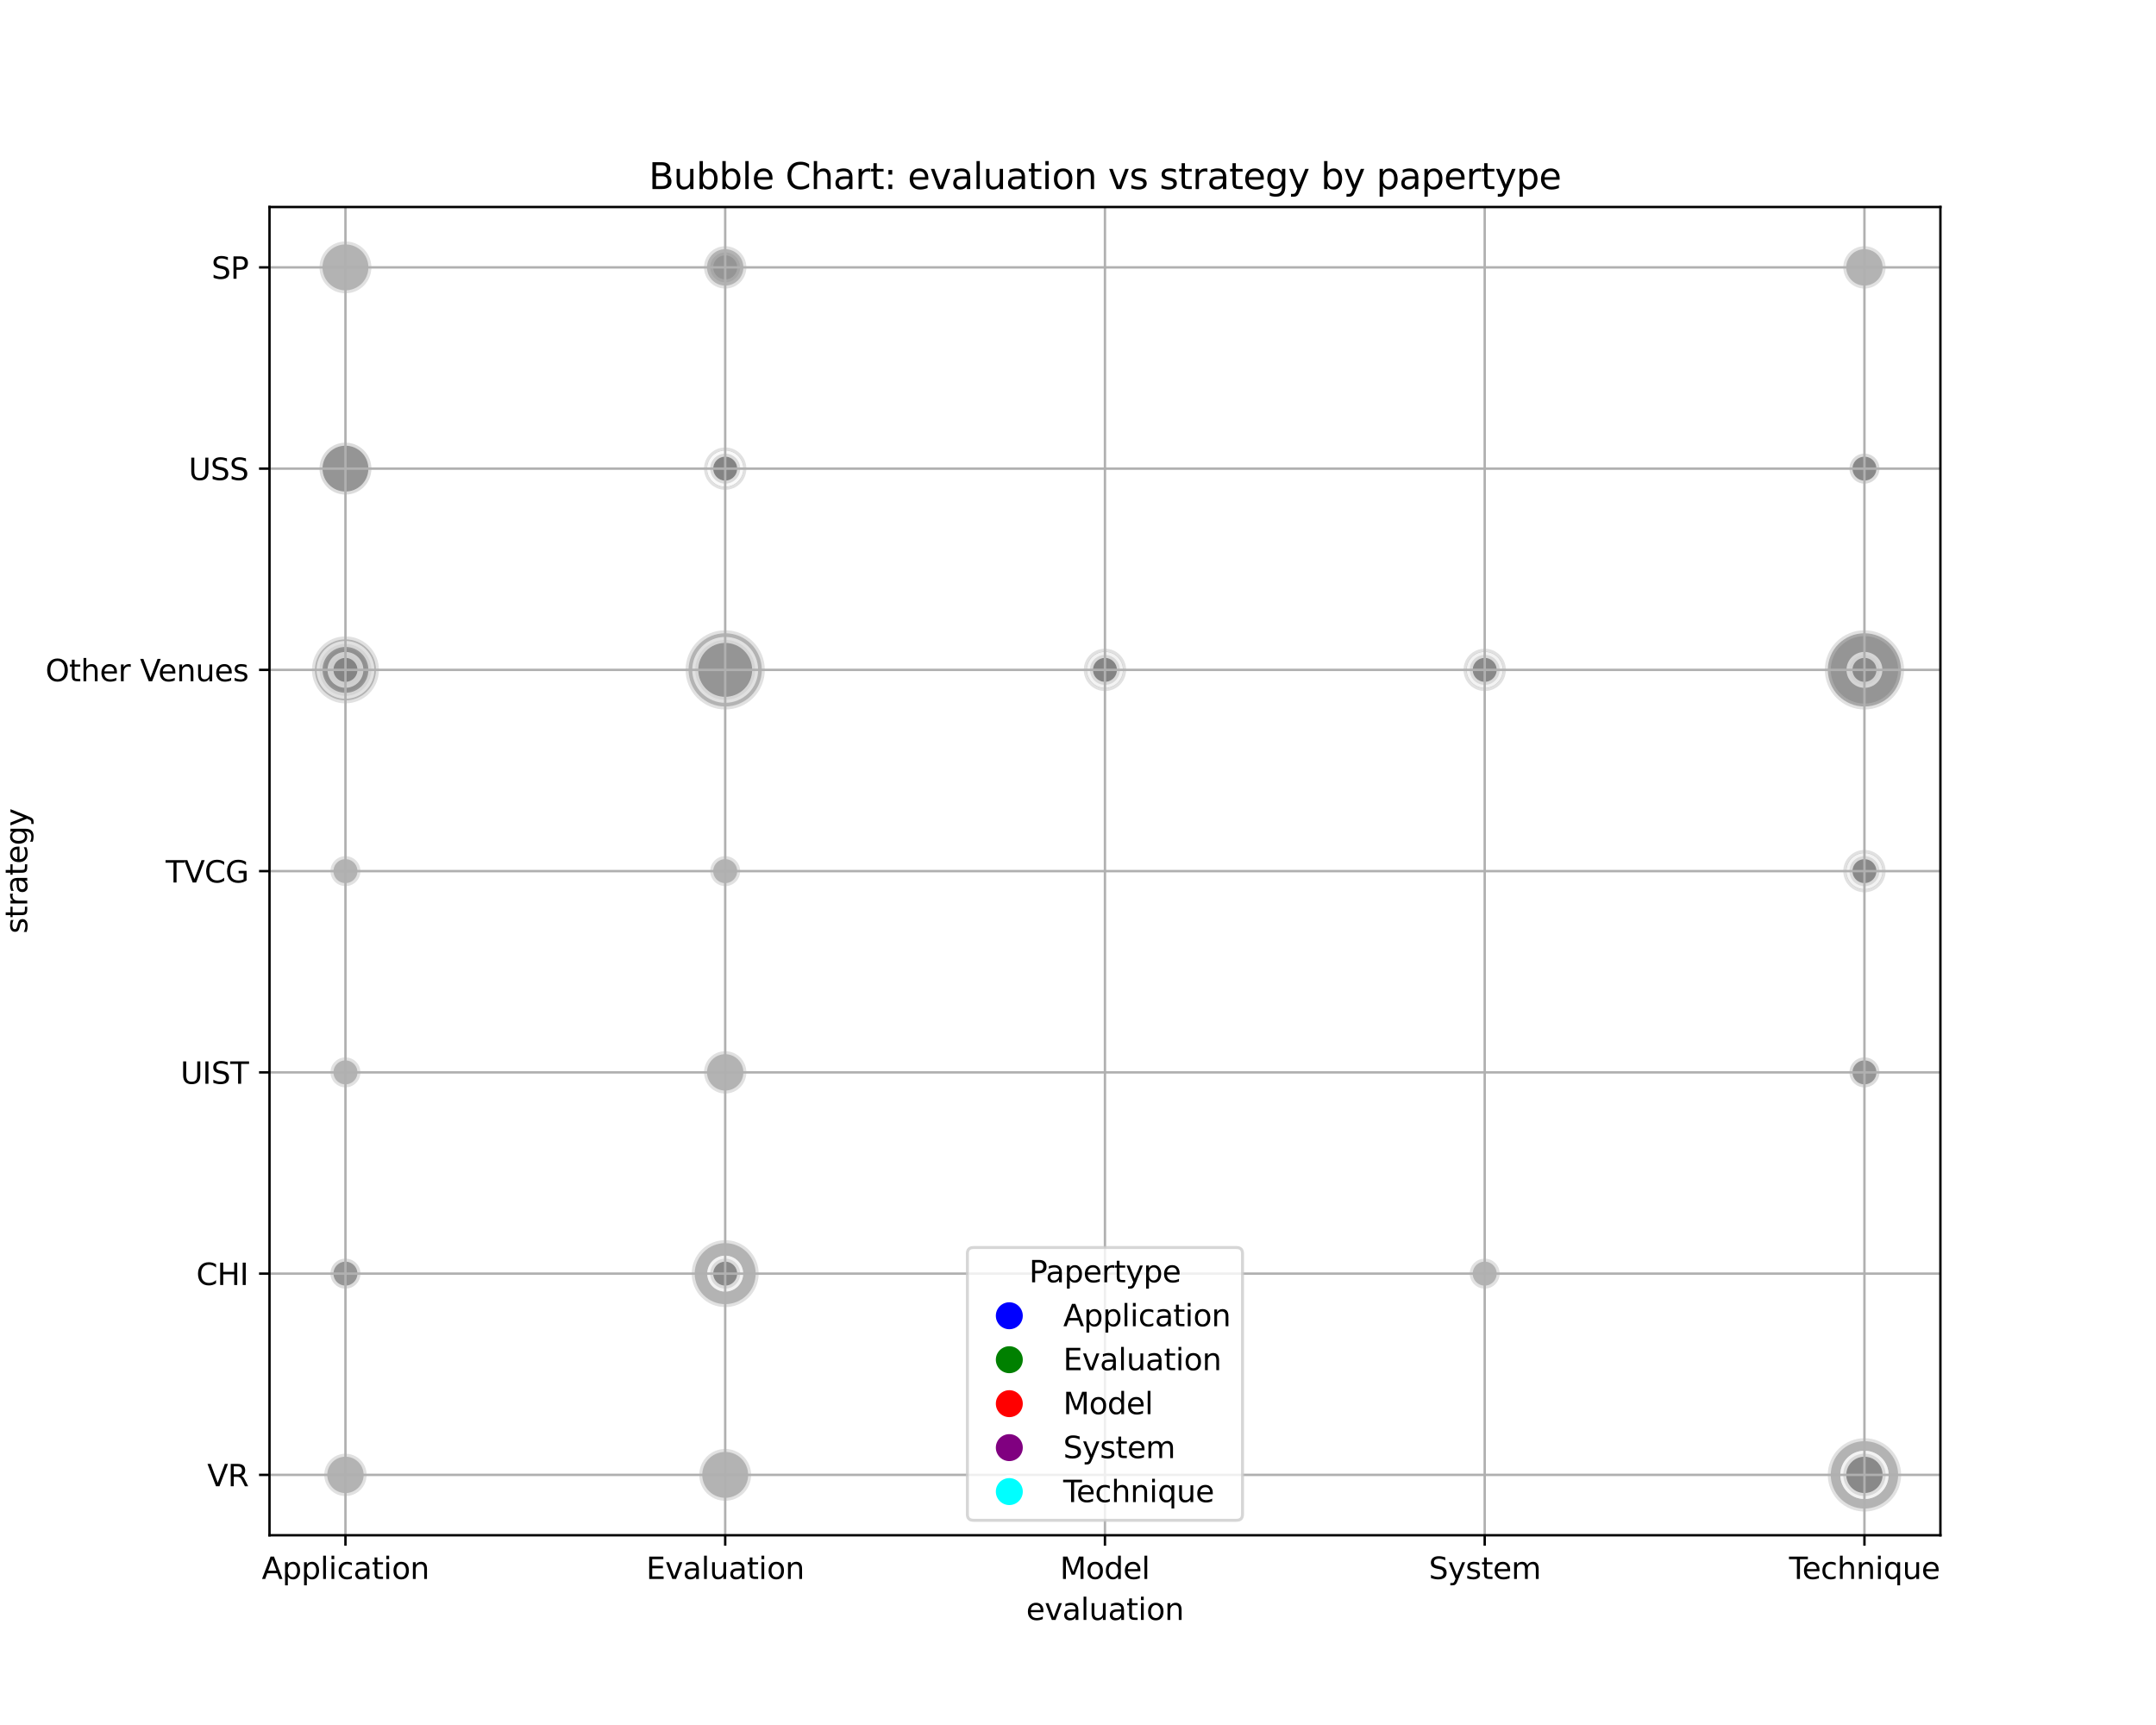 <?xml version="1.0" encoding="utf-8" standalone="no"?>
<!DOCTYPE svg PUBLIC "-//W3C//DTD SVG 1.1//EN"
  "http://www.w3.org/Graphics/SVG/1.1/DTD/svg11.dtd">
<svg xmlns:xlink="http://www.w3.org/1999/xlink" width="720pt" height="576pt" viewBox="0 0 720 576" xmlns="http://www.w3.org/2000/svg" version="1.1">
 <defs>
  <style type="text/css">*{stroke-linejoin: round; stroke-linecap: butt}</style>
 </defs>
 <g id="figure_1">
  <g id="patch_1">
   <path d="M 0 576 
L 720 576 
L 720 0 
L 0 0 
z
" style="fill: #ffffff"/>
  </g>
  <g id="axes_1">
   <g id="patch_2">
    <path d="M 90 512.64 
L 648 512.64 
L 648 69.12 
L 90 69.12 
z
" style="fill: #ffffff"/>
   </g>
   <g id="PathCollection_1">
    <path d="M 115.364 499.551 
C 117.239 499.551 119.038 498.806 120.364 497.48 
C 121.69 496.154 122.435 494.355 122.435 492.48 
C 122.435 490.605 121.69 488.806 120.364 487.48 
C 119.038 486.154 117.239 485.409 115.364 485.409 
C 113.488 485.409 111.69 486.154 110.364 487.48 
C 109.038 488.806 108.293 490.605 108.293 492.48 
C 108.293 494.355 109.038 496.154 110.364 497.48 
C 111.69 498.806 113.488 499.551 115.364 499.551 
z
" clip-path="url(#p692bcab77c)" style="fill: #808080; fill-opacity: 0.6; stroke: #ffffff; stroke-opacity: 0.6; stroke-width: 2"/>
    <path d="M 115.364 430.28 
C 116.69 430.28 117.962 429.753 118.899 428.816 
C 119.837 427.878 120.364 426.606 120.364 425.28 
C 120.364 423.954 119.837 422.682 118.899 421.744 
C 117.962 420.807 116.69 420.28 115.364 420.28 
C 114.038 420.28 112.766 420.807 111.828 421.744 
C 110.89 422.682 110.364 423.954 110.364 425.28 
C 110.364 426.606 110.89 427.878 111.828 428.816 
C 112.766 429.753 114.038 430.28 115.364 430.28 
z
" clip-path="url(#p692bcab77c)" style="fill: #808080; fill-opacity: 0.6; stroke: #ffffff; stroke-opacity: 0.6; stroke-width: 2"/>
    <path d="M 115.364 430.28 
C 116.69 430.28 117.962 429.753 118.899 428.816 
C 119.837 427.878 120.364 426.606 120.364 425.28 
C 120.364 423.954 119.837 422.682 118.899 421.744 
C 117.962 420.807 116.69 420.28 115.364 420.28 
C 114.038 420.28 112.766 420.807 111.828 421.744 
C 110.89 422.682 110.364 423.954 110.364 425.28 
C 110.364 426.606 110.89 427.878 111.828 428.816 
C 112.766 429.753 114.038 430.28 115.364 430.28 
z
" clip-path="url(#p692bcab77c)" style="fill: #808080; fill-opacity: 0.6; stroke: #ffffff; stroke-opacity: 0.6; stroke-width: 2"/>
    <path d="M 115.364 363.08 
C 116.69 363.08 117.962 362.553 118.899 361.616 
C 119.837 360.678 120.364 359.406 120.364 358.08 
C 120.364 356.754 119.837 355.482 118.899 354.544 
C 117.962 353.607 116.69 353.08 115.364 353.08 
C 114.038 353.08 112.766 353.607 111.828 354.544 
C 110.89 355.482 110.364 356.754 110.364 358.08 
C 110.364 359.406 110.89 360.678 111.828 361.616 
C 112.766 362.553 114.038 363.08 115.364 363.08 
z
" clip-path="url(#p692bcab77c)" style="fill: #808080; fill-opacity: 0.6; stroke: #ffffff; stroke-opacity: 0.6; stroke-width: 2"/>
    <path d="M 115.364 295.88 
C 116.69 295.88 117.962 295.353 118.899 294.416 
C 119.837 293.478 120.364 292.206 120.364 290.88 
C 120.364 289.554 119.837 288.282 118.899 287.344 
C 117.962 286.407 116.69 285.88 115.364 285.88 
C 114.038 285.88 112.766 286.407 111.828 287.344 
C 110.89 288.282 110.364 289.554 110.364 290.88 
C 110.364 292.206 110.89 293.478 111.828 294.416 
C 112.766 295.353 114.038 295.88 115.364 295.88 
z
" clip-path="url(#p692bcab77c)" style="fill: #808080; fill-opacity: 0.6; stroke: #ffffff; stroke-opacity: 0.6; stroke-width: 2"/>
    <path d="M 115.364 230.751 
C 117.239 230.751 119.038 230.006 120.364 228.68 
C 121.69 227.354 122.435 225.555 122.435 223.68 
C 122.435 221.805 121.69 220.006 120.364 218.68 
C 119.038 217.354 117.239 216.609 115.364 216.609 
C 113.488 216.609 111.69 217.354 110.364 218.68 
C 109.038 220.006 108.293 221.805 108.293 223.68 
C 108.293 225.555 109.038 227.354 110.364 228.68 
C 111.69 230.006 113.488 230.751 115.364 230.751 
z
" clip-path="url(#p692bcab77c)" style="fill: #808080; fill-opacity: 0.6; stroke: #ffffff; stroke-opacity: 0.6; stroke-width: 2"/>
    <path d="M 115.364 234.86 
C 118.329 234.86 121.173 233.682 123.269 231.586 
C 125.366 229.489 126.544 226.645 126.544 223.68 
C 126.544 220.715 125.366 217.871 123.269 215.774 
C 121.173 213.678 118.329 212.5 115.364 212.5 
C 112.399 212.5 109.555 213.678 107.458 215.774 
C 105.361 217.871 104.183 220.715 104.183 223.68 
C 104.183 226.645 105.361 229.489 107.458 231.586 
C 109.555 233.682 112.399 234.86 115.364 234.86 
z
" clip-path="url(#p692bcab77c)" style="fill: #808080; fill-opacity: 0.6; stroke: #ffffff; stroke-opacity: 0.6; stroke-width: 2"/>
    <path d="M 115.364 232.34 
C 117.66 232.34 119.863 231.428 121.487 229.804 
C 123.111 228.18 124.024 225.977 124.024 223.68 
C 124.024 221.383 123.111 219.18 121.487 217.556 
C 119.863 215.932 117.66 215.02 115.364 215.02 
C 113.067 215.02 110.864 215.932 109.24 217.556 
C 107.616 219.18 106.703 221.383 106.703 223.68 
C 106.703 225.977 107.616 228.18 109.24 229.804 
C 110.864 231.428 113.067 232.34 115.364 232.34 
z
" clip-path="url(#p692bcab77c)" style="fill: #808080; fill-opacity: 0.6; stroke: #ffffff; stroke-opacity: 0.6; stroke-width: 2"/>
    <path d="M 115.364 228.68 
C 116.69 228.68 117.962 228.153 118.899 227.216 
C 119.837 226.278 120.364 225.006 120.364 223.68 
C 120.364 222.354 119.837 221.082 118.899 220.144 
C 117.962 219.207 116.69 218.68 115.364 218.68 
C 114.038 218.68 112.766 219.207 111.828 220.144 
C 110.89 221.082 110.364 222.354 110.364 223.68 
C 110.364 225.006 110.89 226.278 111.828 227.216 
C 112.766 228.153 114.038 228.68 115.364 228.68 
z
" clip-path="url(#p692bcab77c)" style="fill: #808080; fill-opacity: 0.6; stroke: #ffffff; stroke-opacity: 0.6; stroke-width: 2"/>
    <path d="M 115.364 165.14 
C 117.66 165.14 119.863 164.228 121.487 162.604 
C 123.111 160.98 124.024 158.777 124.024 156.48 
C 124.024 154.183 123.111 151.98 121.487 150.356 
C 119.863 148.732 117.66 147.82 115.364 147.82 
C 113.067 147.82 110.864 148.732 109.24 150.356 
C 107.616 151.98 106.703 154.183 106.703 156.48 
C 106.703 158.777 107.616 160.98 109.24 162.604 
C 110.864 164.228 113.067 165.14 115.364 165.14 
z
" clip-path="url(#p692bcab77c)" style="fill: #808080; fill-opacity: 0.6; stroke: #ffffff; stroke-opacity: 0.6; stroke-width: 2"/>
    <path d="M 115.364 165.14 
C 117.66 165.14 119.863 164.228 121.487 162.604 
C 123.111 160.98 124.024 158.777 124.024 156.48 
C 124.024 154.183 123.111 151.98 121.487 150.356 
C 119.863 148.732 117.66 147.82 115.364 147.82 
C 113.067 147.82 110.864 148.732 109.24 150.356 
C 107.616 151.98 106.703 154.183 106.703 156.48 
C 106.703 158.777 107.616 160.98 109.24 162.604 
C 110.864 164.228 113.067 165.14 115.364 165.14 
z
" clip-path="url(#p692bcab77c)" style="fill: #808080; fill-opacity: 0.6; stroke: #ffffff; stroke-opacity: 0.6; stroke-width: 2"/>
    <path d="M 115.364 97.94 
C 117.66 97.94 119.863 97.028 121.487 95.404 
C 123.111 93.78 124.024 91.577 124.024 89.28 
C 124.024 86.983 123.111 84.78 121.487 83.156 
C 119.863 81.532 117.66 80.62 115.364 80.62 
C 113.067 80.62 110.864 81.532 109.24 83.156 
C 107.616 84.78 106.703 86.983 106.703 89.28 
C 106.703 91.577 107.616 93.78 109.24 95.404 
C 110.864 97.028 113.067 97.94 115.364 97.94 
z
" clip-path="url(#p692bcab77c)" style="fill: #808080; fill-opacity: 0.6; stroke: #ffffff; stroke-opacity: 0.6; stroke-width: 2"/>
    <path d="M 242.182 501.14 
C 244.479 501.14 246.682 500.228 248.306 498.604 
C 249.93 496.98 250.842 494.777 250.842 492.48 
C 250.842 490.183 249.93 487.98 248.306 486.356 
C 246.682 484.732 244.479 483.82 242.182 483.82 
C 239.885 483.82 237.682 484.732 236.058 486.356 
C 234.434 487.98 233.522 490.183 233.522 492.48 
C 233.522 494.777 234.434 496.98 236.058 498.604 
C 237.682 500.228 239.885 501.14 242.182 501.14 
z
" clip-path="url(#p692bcab77c)" style="fill: #808080; fill-opacity: 0.6; stroke: #ffffff; stroke-opacity: 0.6; stroke-width: 2"/>
    <path d="M 242.182 436.46 
C 245.147 436.46 247.991 435.282 250.088 433.186 
C 252.184 431.089 253.362 428.245 253.362 425.28 
C 253.362 422.315 252.184 419.471 250.088 417.374 
C 247.991 415.278 245.147 414.1 242.182 414.1 
C 239.217 414.1 236.373 415.278 234.276 417.374 
C 232.18 419.471 231.001 422.315 231.001 425.28 
C 231.001 428.245 232.18 431.089 234.276 433.186 
C 236.373 435.282 239.217 436.46 242.182 436.46 
z
" clip-path="url(#p692bcab77c)" style="fill: #808080; fill-opacity: 0.6; stroke: #ffffff; stroke-opacity: 0.6; stroke-width: 2"/>
    <path d="M 242.182 430.28 
C 243.508 430.28 244.78 429.753 245.717 428.816 
C 246.655 427.878 247.182 426.606 247.182 425.28 
C 247.182 423.954 246.655 422.682 245.717 421.744 
C 244.78 420.807 243.508 420.28 242.182 420.28 
C 240.856 420.28 239.584 420.807 238.646 421.744 
C 237.709 422.682 237.182 423.954 237.182 425.28 
C 237.182 426.606 237.709 427.878 238.646 428.816 
C 239.584 429.753 240.856 430.28 242.182 430.28 
z
" clip-path="url(#p692bcab77c)" style="fill: #808080; fill-opacity: 0.6; stroke: #ffffff; stroke-opacity: 0.6; stroke-width: 2"/>
    <path d="M 242.182 430.28 
C 243.508 430.28 244.78 429.753 245.717 428.816 
C 246.655 427.878 247.182 426.606 247.182 425.28 
C 247.182 423.954 246.655 422.682 245.717 421.744 
C 244.78 420.807 243.508 420.28 242.182 420.28 
C 240.856 420.28 239.584 420.807 238.646 421.744 
C 237.709 422.682 237.182 423.954 237.182 425.28 
C 237.182 426.606 237.709 427.878 238.646 428.816 
C 239.584 429.753 240.856 430.28 242.182 430.28 
z
" clip-path="url(#p692bcab77c)" style="fill: #808080; fill-opacity: 0.6; stroke: #ffffff; stroke-opacity: 0.6; stroke-width: 2"/>
    <path d="M 242.182 365.151 
C 244.057 365.151 245.856 364.406 247.182 363.08 
C 248.508 361.754 249.253 359.955 249.253 358.08 
C 249.253 356.205 248.508 354.406 247.182 353.08 
C 245.856 351.754 244.057 351.009 242.182 351.009 
C 240.307 351.009 238.508 351.754 237.182 353.08 
C 235.856 354.406 235.111 356.205 235.111 358.08 
C 235.111 359.955 235.856 361.754 237.182 363.08 
C 238.508 364.406 240.307 365.151 242.182 365.151 
z
" clip-path="url(#p692bcab77c)" style="fill: #808080; fill-opacity: 0.6; stroke: #ffffff; stroke-opacity: 0.6; stroke-width: 2"/>
    <path d="M 242.182 295.88 
C 243.508 295.88 244.78 295.353 245.717 294.416 
C 246.655 293.478 247.182 292.206 247.182 290.88 
C 247.182 289.554 246.655 288.282 245.717 287.344 
C 244.78 286.407 243.508 285.88 242.182 285.88 
C 240.856 285.88 239.584 286.407 238.646 287.344 
C 237.709 288.282 237.182 289.554 237.182 290.88 
C 237.182 292.206 237.709 293.478 238.646 294.416 
C 239.584 295.353 240.856 295.88 242.182 295.88 
z
" clip-path="url(#p692bcab77c)" style="fill: #808080; fill-opacity: 0.6; stroke: #ffffff; stroke-opacity: 0.6; stroke-width: 2"/>
    <path d="M 242.182 236.909 
C 245.69 236.909 249.055 235.515 251.536 233.034 
C 254.017 230.553 255.411 227.188 255.411 223.68 
C 255.411 220.172 254.017 216.807 251.536 214.326 
C 249.055 211.845 245.69 210.451 242.182 210.451 
C 238.674 210.451 235.308 211.845 232.828 214.326 
C 230.347 216.807 228.953 220.172 228.953 223.68 
C 228.953 227.188 230.347 230.553 232.828 233.034 
C 235.308 235.515 238.674 236.909 242.182 236.909 
z
" clip-path="url(#p692bcab77c)" style="fill: #808080; fill-opacity: 0.6; stroke: #ffffff; stroke-opacity: 0.6; stroke-width: 2"/>
    <path d="M 242.182 233.68 
C 244.834 233.68 247.378 232.626 249.253 230.751 
C 251.128 228.876 252.182 226.332 252.182 223.68 
C 252.182 221.028 251.128 218.484 249.253 216.609 
C 247.378 214.734 244.834 213.68 242.182 213.68 
C 239.53 213.68 236.986 214.734 235.111 216.609 
C 233.235 218.484 232.182 221.028 232.182 223.68 
C 232.182 226.332 233.235 228.876 235.111 230.751 
C 236.986 232.626 239.53 233.68 242.182 233.68 
z
" clip-path="url(#p692bcab77c)" style="fill: #808080; fill-opacity: 0.6; stroke: #ffffff; stroke-opacity: 0.6; stroke-width: 2"/>
    <path d="M 242.182 163.551 
C 244.057 163.551 245.856 162.806 247.182 161.48 
C 248.508 160.154 249.253 158.355 249.253 156.48 
C 249.253 154.605 248.508 152.806 247.182 151.48 
C 245.856 150.154 244.057 149.409 242.182 149.409 
C 240.307 149.409 238.508 150.154 237.182 151.48 
C 235.856 152.806 235.111 154.605 235.111 156.48 
C 235.111 158.355 235.856 160.154 237.182 161.48 
C 238.508 162.806 240.307 163.551 242.182 163.551 
z
" clip-path="url(#p692bcab77c)" style="fill: #808080; fill-opacity: 0.6; stroke: #ffffff; stroke-opacity: 0.6; stroke-width: 2"/>
    <path d="M 242.182 161.48 
C 243.508 161.48 244.78 160.953 245.717 160.016 
C 246.655 159.078 247.182 157.806 247.182 156.48 
C 247.182 155.154 246.655 153.882 245.717 152.944 
C 244.78 152.007 243.508 151.48 242.182 151.48 
C 240.856 151.48 239.584 152.007 238.646 152.944 
C 237.709 153.882 237.182 155.154 237.182 156.48 
C 237.182 157.806 237.709 159.078 238.646 160.016 
C 239.584 160.953 240.856 161.48 242.182 161.48 
z
" clip-path="url(#p692bcab77c)" style="fill: #808080; fill-opacity: 0.6; stroke: #ffffff; stroke-opacity: 0.6; stroke-width: 2"/>
    <path d="M 242.182 161.48 
C 243.508 161.48 244.78 160.953 245.717 160.016 
C 246.655 159.078 247.182 157.806 247.182 156.48 
C 247.182 155.154 246.655 153.882 245.717 152.944 
C 244.78 152.007 243.508 151.48 242.182 151.48 
C 240.856 151.48 239.584 152.007 238.646 152.944 
C 237.709 153.882 237.182 155.154 237.182 156.48 
C 237.182 157.806 237.709 159.078 238.646 160.016 
C 239.584 160.953 240.856 161.48 242.182 161.48 
z
" clip-path="url(#p692bcab77c)" style="fill: #808080; fill-opacity: 0.6; stroke: #ffffff; stroke-opacity: 0.6; stroke-width: 2"/>
    <path d="M 242.182 161.48 
C 243.508 161.48 244.78 160.953 245.717 160.016 
C 246.655 159.078 247.182 157.806 247.182 156.48 
C 247.182 155.154 246.655 153.882 245.717 152.944 
C 244.78 152.007 243.508 151.48 242.182 151.48 
C 240.856 151.48 239.584 152.007 238.646 152.944 
C 237.709 153.882 237.182 155.154 237.182 156.48 
C 237.182 157.806 237.709 159.078 238.646 160.016 
C 239.584 160.953 240.856 161.48 242.182 161.48 
z
" clip-path="url(#p692bcab77c)" style="fill: #808080; fill-opacity: 0.6; stroke: #ffffff; stroke-opacity: 0.6; stroke-width: 2"/>
    <path d="M 242.182 94.28 
C 243.508 94.28 244.78 93.753 245.717 92.816 
C 246.655 91.878 247.182 90.606 247.182 89.28 
C 247.182 87.954 246.655 86.682 245.717 85.744 
C 244.78 84.807 243.508 84.28 242.182 84.28 
C 240.856 84.28 239.584 84.807 238.646 85.744 
C 237.709 86.682 237.182 87.954 237.182 89.28 
C 237.182 90.606 237.709 91.878 238.646 92.816 
C 239.584 93.753 240.856 94.28 242.182 94.28 
z
" clip-path="url(#p692bcab77c)" style="fill: #808080; fill-opacity: 0.6; stroke: #ffffff; stroke-opacity: 0.6; stroke-width: 2"/>
    <path d="M 242.182 96.351 
C 244.057 96.351 245.856 95.606 247.182 94.28 
C 248.508 92.954 249.253 91.155 249.253 89.28 
C 249.253 87.405 248.508 85.606 247.182 84.28 
C 245.856 82.954 244.057 82.209 242.182 82.209 
C 240.307 82.209 238.508 82.954 237.182 84.28 
C 235.856 85.606 235.111 87.405 235.111 89.28 
C 235.111 91.155 235.856 92.954 237.182 94.28 
C 238.508 95.606 240.307 96.351 242.182 96.351 
z
" clip-path="url(#p692bcab77c)" style="fill: #808080; fill-opacity: 0.6; stroke: #ffffff; stroke-opacity: 0.6; stroke-width: 2"/>
    <path d="M 369 228.68 
C 370.326 228.68 371.598 228.153 372.536 227.216 
C 373.473 226.278 374 225.006 374 223.68 
C 374 222.354 373.473 221.082 372.536 220.144 
C 371.598 219.207 370.326 218.68 369 218.68 
C 367.674 218.68 366.402 219.207 365.464 220.144 
C 364.527 221.082 364 222.354 364 223.68 
C 364 225.006 364.527 226.278 365.464 227.216 
C 366.402 228.153 367.674 228.68 369 228.68 
z
" clip-path="url(#p692bcab77c)" style="fill: #808080; fill-opacity: 0.6; stroke: #ffffff; stroke-opacity: 0.6; stroke-width: 2"/>
    <path d="M 369 230.751 
C 370.875 230.751 372.674 230.006 374 228.68 
C 375.326 227.354 376.071 225.555 376.071 223.68 
C 376.071 221.805 375.326 220.006 374 218.68 
C 372.674 217.354 370.875 216.609 369 216.609 
C 367.125 216.609 365.326 217.354 364 218.68 
C 362.674 220.006 361.929 221.805 361.929 223.68 
C 361.929 225.555 362.674 227.354 364 228.68 
C 365.326 230.006 367.125 230.751 369 230.751 
z
" clip-path="url(#p692bcab77c)" style="fill: #808080; fill-opacity: 0.6; stroke: #ffffff; stroke-opacity: 0.6; stroke-width: 2"/>
    <path d="M 369 228.68 
C 370.326 228.68 371.598 228.153 372.536 227.216 
C 373.473 226.278 374 225.006 374 223.68 
C 374 222.354 373.473 221.082 372.536 220.144 
C 371.598 219.207 370.326 218.68 369 218.68 
C 367.674 218.68 366.402 219.207 365.464 220.144 
C 364.527 221.082 364 222.354 364 223.68 
C 364 225.006 364.527 226.278 365.464 227.216 
C 366.402 228.153 367.674 228.68 369 228.68 
z
" clip-path="url(#p692bcab77c)" style="fill: #808080; fill-opacity: 0.6; stroke: #ffffff; stroke-opacity: 0.6; stroke-width: 2"/>
    <path d="M 369 228.68 
C 370.326 228.68 371.598 228.153 372.536 227.216 
C 373.473 226.278 374 225.006 374 223.68 
C 374 222.354 373.473 221.082 372.536 220.144 
C 371.598 219.207 370.326 218.68 369 218.68 
C 367.674 218.68 366.402 219.207 365.464 220.144 
C 364.527 221.082 364 222.354 364 223.68 
C 364 225.006 364.527 226.278 365.464 227.216 
C 366.402 228.153 367.674 228.68 369 228.68 
z
" clip-path="url(#p692bcab77c)" style="fill: #808080; fill-opacity: 0.6; stroke: #ffffff; stroke-opacity: 0.6; stroke-width: 2"/>
    <path d="M 495.818 430.28 
C 497.144 430.28 498.416 429.753 499.354 428.816 
C 500.291 427.878 500.818 426.606 500.818 425.28 
C 500.818 423.954 500.291 422.682 499.354 421.744 
C 498.416 420.807 497.144 420.28 495.818 420.28 
C 494.492 420.28 493.22 420.807 492.283 421.744 
C 491.345 422.682 490.818 423.954 490.818 425.28 
C 490.818 426.606 491.345 427.878 492.283 428.816 
C 493.22 429.753 494.492 430.28 495.818 430.28 
z
" clip-path="url(#p692bcab77c)" style="fill: #808080; fill-opacity: 0.6; stroke: #ffffff; stroke-opacity: 0.6; stroke-width: 2"/>
    <path d="M 495.818 230.751 
C 497.693 230.751 499.492 230.006 500.818 228.68 
C 502.144 227.354 502.889 225.555 502.889 223.68 
C 502.889 221.805 502.144 220.006 500.818 218.68 
C 499.492 217.354 497.693 216.609 495.818 216.609 
C 493.943 216.609 492.144 217.354 490.818 218.68 
C 489.492 220.006 488.747 221.805 488.747 223.68 
C 488.747 225.555 489.492 227.354 490.818 228.68 
C 492.144 230.006 493.943 230.751 495.818 230.751 
z
" clip-path="url(#p692bcab77c)" style="fill: #808080; fill-opacity: 0.6; stroke: #ffffff; stroke-opacity: 0.6; stroke-width: 2"/>
    <path d="M 495.818 228.68 
C 497.144 228.68 498.416 228.153 499.354 227.216 
C 500.291 226.278 500.818 225.006 500.818 223.68 
C 500.818 222.354 500.291 221.082 499.354 220.144 
C 498.416 219.207 497.144 218.68 495.818 218.68 
C 494.492 218.68 493.22 219.207 492.283 220.144 
C 491.345 221.082 490.818 222.354 490.818 223.68 
C 490.818 225.006 491.345 226.278 492.283 227.216 
C 493.22 228.153 494.492 228.68 495.818 228.68 
z
" clip-path="url(#p692bcab77c)" style="fill: #808080; fill-opacity: 0.6; stroke: #ffffff; stroke-opacity: 0.6; stroke-width: 2"/>
    <path d="M 495.818 228.68 
C 497.144 228.68 498.416 228.153 499.354 227.216 
C 500.291 226.278 500.818 225.006 500.818 223.68 
C 500.818 222.354 500.291 221.082 499.354 220.144 
C 498.416 219.207 497.144 218.68 495.818 218.68 
C 494.492 218.68 493.22 219.207 492.283 220.144 
C 491.345 221.082 490.818 222.354 490.818 223.68 
C 490.818 225.006 491.345 226.278 492.283 227.216 
C 493.22 228.153 494.492 228.68 495.818 228.68 
z
" clip-path="url(#p692bcab77c)" style="fill: #808080; fill-opacity: 0.6; stroke: #ffffff; stroke-opacity: 0.6; stroke-width: 2"/>
    <path d="M 622.636 504.727 
C 625.884 504.727 629 503.437 631.297 501.14 
C 633.593 498.844 634.884 495.728 634.884 492.48 
C 634.884 489.232 633.593 486.116 631.297 483.82 
C 629 481.523 625.884 480.233 622.636 480.233 
C 619.388 480.233 616.273 481.523 613.976 483.82 
C 611.679 486.116 610.389 489.232 610.389 492.48 
C 610.389 495.728 611.679 498.844 613.976 501.14 
C 616.273 503.437 619.388 504.727 622.636 504.727 
z
" clip-path="url(#p692bcab77c)" style="fill: #808080; fill-opacity: 0.6; stroke: #ffffff; stroke-opacity: 0.6; stroke-width: 2"/>
    <path d="M 622.636 499.551 
C 624.512 499.551 626.31 498.806 627.636 497.48 
C 628.962 496.154 629.707 494.355 629.707 492.48 
C 629.707 490.605 628.962 488.806 627.636 487.48 
C 626.31 486.154 624.512 485.409 622.636 485.409 
C 620.761 485.409 618.962 486.154 617.636 487.48 
C 616.31 488.806 615.565 490.605 615.565 492.48 
C 615.565 494.355 616.31 496.154 617.636 497.48 
C 618.962 498.806 620.761 499.551 622.636 499.551 
z
" clip-path="url(#p692bcab77c)" style="fill: #808080; fill-opacity: 0.6; stroke: #ffffff; stroke-opacity: 0.6; stroke-width: 2"/>
    <path d="M 622.636 499.551 
C 624.512 499.551 626.31 498.806 627.636 497.48 
C 628.962 496.154 629.707 494.355 629.707 492.48 
C 629.707 490.605 628.962 488.806 627.636 487.48 
C 626.31 486.154 624.512 485.409 622.636 485.409 
C 620.761 485.409 618.962 486.154 617.636 487.48 
C 616.31 488.806 615.565 490.605 615.565 492.48 
C 615.565 494.355 616.31 496.154 617.636 497.48 
C 618.962 498.806 620.761 499.551 622.636 499.551 
z
" clip-path="url(#p692bcab77c)" style="fill: #808080; fill-opacity: 0.6; stroke: #ffffff; stroke-opacity: 0.6; stroke-width: 2"/>
    <path d="M 622.636 363.08 
C 623.962 363.08 625.234 362.553 626.172 361.616 
C 627.11 360.678 627.636 359.406 627.636 358.08 
C 627.636 356.754 627.11 355.482 626.172 354.544 
C 625.234 353.607 623.962 353.08 622.636 353.08 
C 621.31 353.08 620.038 353.607 619.101 354.544 
C 618.163 355.482 617.636 356.754 617.636 358.08 
C 617.636 359.406 618.163 360.678 619.101 361.616 
C 620.038 362.553 621.31 363.08 622.636 363.08 
z
" clip-path="url(#p692bcab77c)" style="fill: #808080; fill-opacity: 0.6; stroke: #ffffff; stroke-opacity: 0.6; stroke-width: 2"/>
    <path d="M 622.636 363.08 
C 623.962 363.08 625.234 362.553 626.172 361.616 
C 627.11 360.678 627.636 359.406 627.636 358.08 
C 627.636 356.754 627.11 355.482 626.172 354.544 
C 625.234 353.607 623.962 353.08 622.636 353.08 
C 621.31 353.08 620.038 353.607 619.101 354.544 
C 618.163 355.482 617.636 356.754 617.636 358.08 
C 617.636 359.406 618.163 360.678 619.101 361.616 
C 620.038 362.553 621.31 363.08 622.636 363.08 
z
" clip-path="url(#p692bcab77c)" style="fill: #808080; fill-opacity: 0.6; stroke: #ffffff; stroke-opacity: 0.6; stroke-width: 2"/>
    <path d="M 622.636 297.951 
C 624.512 297.951 626.31 297.206 627.636 295.88 
C 628.962 294.554 629.707 292.755 629.707 290.88 
C 629.707 289.005 628.962 287.206 627.636 285.88 
C 626.31 284.554 624.512 283.809 622.636 283.809 
C 620.761 283.809 618.962 284.554 617.636 285.88 
C 616.31 287.206 615.565 289.005 615.565 290.88 
C 615.565 292.755 616.31 294.554 617.636 295.88 
C 618.962 297.206 620.761 297.951 622.636 297.951 
z
" clip-path="url(#p692bcab77c)" style="fill: #808080; fill-opacity: 0.6; stroke: #ffffff; stroke-opacity: 0.6; stroke-width: 2"/>
    <path d="M 622.636 295.88 
C 623.962 295.88 625.234 295.353 626.172 294.416 
C 627.11 293.478 627.636 292.206 627.636 290.88 
C 627.636 289.554 627.11 288.282 626.172 287.344 
C 625.234 286.407 623.962 285.88 622.636 285.88 
C 621.31 285.88 620.038 286.407 619.101 287.344 
C 618.163 288.282 617.636 289.554 617.636 290.88 
C 617.636 292.206 618.163 293.478 619.101 294.416 
C 620.038 295.353 621.31 295.88 622.636 295.88 
z
" clip-path="url(#p692bcab77c)" style="fill: #808080; fill-opacity: 0.6; stroke: #ffffff; stroke-opacity: 0.6; stroke-width: 2"/>
    <path d="M 622.636 295.88 
C 623.962 295.88 625.234 295.353 626.172 294.416 
C 627.11 293.478 627.636 292.206 627.636 290.88 
C 627.636 289.554 627.11 288.282 626.172 287.344 
C 625.234 286.407 623.962 285.88 622.636 285.88 
C 621.31 285.88 620.038 286.407 619.101 287.344 
C 618.163 288.282 617.636 289.554 617.636 290.88 
C 617.636 292.206 618.163 293.478 619.101 294.416 
C 620.038 295.353 621.31 295.88 622.636 295.88 
z
" clip-path="url(#p692bcab77c)" style="fill: #808080; fill-opacity: 0.6; stroke: #ffffff; stroke-opacity: 0.6; stroke-width: 2"/>
    <path d="M 622.636 235.927 
C 625.884 235.927 629 234.637 631.297 232.34 
C 633.593 230.044 634.884 226.928 634.884 223.68 
C 634.884 220.432 633.593 217.316 631.297 215.02 
C 629 212.723 625.884 211.433 622.636 211.433 
C 619.388 211.433 616.273 212.723 613.976 215.02 
C 611.679 217.316 610.389 220.432 610.389 223.68 
C 610.389 226.928 611.679 230.044 613.976 232.34 
C 616.273 234.637 619.388 235.927 622.636 235.927 
z
" clip-path="url(#p692bcab77c)" style="fill: #808080; fill-opacity: 0.6; stroke: #ffffff; stroke-opacity: 0.6; stroke-width: 2"/>
    <path d="M 622.636 236.909 
C 626.145 236.909 629.51 235.515 631.991 233.034 
C 634.471 230.553 635.865 227.188 635.865 223.68 
C 635.865 220.172 634.471 216.807 631.991 214.326 
C 629.51 211.845 626.145 210.451 622.636 210.451 
C 619.128 210.451 615.763 211.845 613.282 214.326 
C 610.801 216.807 609.408 220.172 609.408 223.68 
C 609.408 227.188 610.801 230.553 613.282 233.034 
C 615.763 235.515 619.128 236.909 622.636 236.909 
z
" clip-path="url(#p692bcab77c)" style="fill: #808080; fill-opacity: 0.6; stroke: #ffffff; stroke-opacity: 0.6; stroke-width: 2"/>
    <path d="M 622.636 228.68 
C 623.962 228.68 625.234 228.153 626.172 227.216 
C 627.11 226.278 627.636 225.006 627.636 223.68 
C 627.636 222.354 627.11 221.082 626.172 220.144 
C 625.234 219.207 623.962 218.68 622.636 218.68 
C 621.31 218.68 620.038 219.207 619.101 220.144 
C 618.163 221.082 617.636 222.354 617.636 223.68 
C 617.636 225.006 618.163 226.278 619.101 227.216 
C 620.038 228.153 621.31 228.68 622.636 228.68 
z
" clip-path="url(#p692bcab77c)" style="fill: #808080; fill-opacity: 0.6; stroke: #ffffff; stroke-opacity: 0.6; stroke-width: 2"/>
    <path d="M 622.636 161.48 
C 623.962 161.48 625.234 160.953 626.172 160.016 
C 627.11 159.078 627.636 157.806 627.636 156.48 
C 627.636 155.154 627.11 153.882 626.172 152.944 
C 625.234 152.007 623.962 151.48 622.636 151.48 
C 621.31 151.48 620.038 152.007 619.101 152.944 
C 618.163 153.882 617.636 155.154 617.636 156.48 
C 617.636 157.806 618.163 159.078 619.101 160.016 
C 620.038 160.953 621.31 161.48 622.636 161.48 
z
" clip-path="url(#p692bcab77c)" style="fill: #808080; fill-opacity: 0.6; stroke: #ffffff; stroke-opacity: 0.6; stroke-width: 2"/>
    <path d="M 622.636 161.48 
C 623.962 161.48 625.234 160.953 626.172 160.016 
C 627.11 159.078 627.636 157.806 627.636 156.48 
C 627.636 155.154 627.11 153.882 626.172 152.944 
C 625.234 152.007 623.962 151.48 622.636 151.48 
C 621.31 151.48 620.038 152.007 619.101 152.944 
C 618.163 153.882 617.636 155.154 617.636 156.48 
C 617.636 157.806 618.163 159.078 619.101 160.016 
C 620.038 160.953 621.31 161.48 622.636 161.48 
z
" clip-path="url(#p692bcab77c)" style="fill: #808080; fill-opacity: 0.6; stroke: #ffffff; stroke-opacity: 0.6; stroke-width: 2"/>
    <path d="M 622.636 161.48 
C 623.962 161.48 625.234 160.953 626.172 160.016 
C 627.11 159.078 627.636 157.806 627.636 156.48 
C 627.636 155.154 627.11 153.882 626.172 152.944 
C 625.234 152.007 623.962 151.48 622.636 151.48 
C 621.31 151.48 620.038 152.007 619.101 152.944 
C 618.163 153.882 617.636 155.154 617.636 156.48 
C 617.636 157.806 618.163 159.078 619.101 160.016 
C 620.038 160.953 621.31 161.48 622.636 161.48 
z
" clip-path="url(#p692bcab77c)" style="fill: #808080; fill-opacity: 0.6; stroke: #ffffff; stroke-opacity: 0.6; stroke-width: 2"/>
    <path d="M 622.636 96.351 
C 624.512 96.351 626.31 95.606 627.636 94.28 
C 628.962 92.954 629.707 91.155 629.707 89.28 
C 629.707 87.405 628.962 85.606 627.636 84.28 
C 626.31 82.954 624.512 82.209 622.636 82.209 
C 620.761 82.209 618.962 82.954 617.636 84.28 
C 616.31 85.606 615.565 87.405 615.565 89.28 
C 615.565 91.155 616.31 92.954 617.636 94.28 
C 618.962 95.606 620.761 96.351 622.636 96.351 
z
" clip-path="url(#p692bcab77c)" style="fill: #808080; fill-opacity: 0.6; stroke: #ffffff; stroke-opacity: 0.6; stroke-width: 2"/>
   </g>
   <g id="matplotlib.axis_1">
    <g id="xtick_1">
     <g id="line2d_1">
      <path d="M 115.364 512.64 
L 115.364 69.12 
" clip-path="url(#p692bcab77c)" style="fill: none; stroke: #b0b0b0; stroke-width: 0.8; stroke-linecap: square"/>
     </g>
     <g id="line2d_2">
      <defs>
       <path id="mf2965d22ea" d="M 0 0 
L 0 3.5 
" style="stroke: #000000; stroke-width: 0.8"/>
      </defs>
      <g>
       <use xlink:href="#mf2965d22ea" x="115.364" y="512.64" style="stroke: #000000; stroke-width: 0.8"/>
      </g>
     </g>
     <g id="text_1">
      <!-- Application -->
      <g transform="translate(87.426 527.238) scale(0.1 -0.1)">
       <defs>
        <path id="DejaVuSans-41" d="M 2188 4044 
L 1331 1722 
L 3047 1722 
L 2188 4044 
z
M 1831 4666 
L 2547 4666 
L 4325 0 
L 3669 0 
L 3244 1197 
L 1141 1197 
L 716 0 
L 50 0 
L 1831 4666 
z
" transform="scale(0.016)"/>
        <path id="DejaVuSans-70" d="M 1159 525 
L 1159 -1331 
L 581 -1331 
L 581 3500 
L 1159 3500 
L 1159 2969 
Q 1341 3281 1617 3432 
Q 1894 3584 2278 3584 
Q 2916 3584 3314 3078 
Q 3713 2572 3713 1747 
Q 3713 922 3314 415 
Q 2916 -91 2278 -91 
Q 1894 -91 1617 61 
Q 1341 213 1159 525 
z
M 3116 1747 
Q 3116 2381 2855 2742 
Q 2594 3103 2138 3103 
Q 1681 3103 1420 2742 
Q 1159 2381 1159 1747 
Q 1159 1113 1420 752 
Q 1681 391 2138 391 
Q 2594 391 2855 752 
Q 3116 1113 3116 1747 
z
" transform="scale(0.016)"/>
        <path id="DejaVuSans-6c" d="M 603 4863 
L 1178 4863 
L 1178 0 
L 603 0 
L 603 4863 
z
" transform="scale(0.016)"/>
        <path id="DejaVuSans-69" d="M 603 3500 
L 1178 3500 
L 1178 0 
L 603 0 
L 603 3500 
z
M 603 4863 
L 1178 4863 
L 1178 4134 
L 603 4134 
L 603 4863 
z
" transform="scale(0.016)"/>
        <path id="DejaVuSans-63" d="M 3122 3366 
L 3122 2828 
Q 2878 2963 2633 3030 
Q 2388 3097 2138 3097 
Q 1578 3097 1268 2742 
Q 959 2388 959 1747 
Q 959 1106 1268 751 
Q 1578 397 2138 397 
Q 2388 397 2633 464 
Q 2878 531 3122 666 
L 3122 134 
Q 2881 22 2623 -34 
Q 2366 -91 2075 -91 
Q 1284 -91 818 406 
Q 353 903 353 1747 
Q 353 2603 823 3093 
Q 1294 3584 2113 3584 
Q 2378 3584 2631 3529 
Q 2884 3475 3122 3366 
z
" transform="scale(0.016)"/>
        <path id="DejaVuSans-61" d="M 2194 1759 
Q 1497 1759 1228 1600 
Q 959 1441 959 1056 
Q 959 750 1161 570 
Q 1363 391 1709 391 
Q 2188 391 2477 730 
Q 2766 1069 2766 1631 
L 2766 1759 
L 2194 1759 
z
M 3341 1997 
L 3341 0 
L 2766 0 
L 2766 531 
Q 2569 213 2275 61 
Q 1981 -91 1556 -91 
Q 1019 -91 701 211 
Q 384 513 384 1019 
Q 384 1609 779 1909 
Q 1175 2209 1959 2209 
L 2766 2209 
L 2766 2266 
Q 2766 2663 2505 2880 
Q 2244 3097 1772 3097 
Q 1472 3097 1187 3025 
Q 903 2953 641 2809 
L 641 3341 
Q 956 3463 1253 3523 
Q 1550 3584 1831 3584 
Q 2591 3584 2966 3190 
Q 3341 2797 3341 1997 
z
" transform="scale(0.016)"/>
        <path id="DejaVuSans-74" d="M 1172 4494 
L 1172 3500 
L 2356 3500 
L 2356 3053 
L 1172 3053 
L 1172 1153 
Q 1172 725 1289 603 
Q 1406 481 1766 481 
L 2356 481 
L 2356 0 
L 1766 0 
Q 1100 0 847 248 
Q 594 497 594 1153 
L 594 3053 
L 172 3053 
L 172 3500 
L 594 3500 
L 594 4494 
L 1172 4494 
z
" transform="scale(0.016)"/>
        <path id="DejaVuSans-6f" d="M 1959 3097 
Q 1497 3097 1228 2736 
Q 959 2375 959 1747 
Q 959 1119 1226 758 
Q 1494 397 1959 397 
Q 2419 397 2687 759 
Q 2956 1122 2956 1747 
Q 2956 2369 2687 2733 
Q 2419 3097 1959 3097 
z
M 1959 3584 
Q 2709 3584 3137 3096 
Q 3566 2609 3566 1747 
Q 3566 888 3137 398 
Q 2709 -91 1959 -91 
Q 1206 -91 779 398 
Q 353 888 353 1747 
Q 353 2609 779 3096 
Q 1206 3584 1959 3584 
z
" transform="scale(0.016)"/>
        <path id="DejaVuSans-6e" d="M 3513 2113 
L 3513 0 
L 2938 0 
L 2938 2094 
Q 2938 2591 2744 2837 
Q 2550 3084 2163 3084 
Q 1697 3084 1428 2787 
Q 1159 2491 1159 1978 
L 1159 0 
L 581 0 
L 581 3500 
L 1159 3500 
L 1159 2956 
Q 1366 3272 1645 3428 
Q 1925 3584 2291 3584 
Q 2894 3584 3203 3211 
Q 3513 2838 3513 2113 
z
" transform="scale(0.016)"/>
       </defs>
       <use xlink:href="#DejaVuSans-41"/>
       <use xlink:href="#DejaVuSans-70" x="68.408"/>
       <use xlink:href="#DejaVuSans-70" x="131.885"/>
       <use xlink:href="#DejaVuSans-6c" x="195.361"/>
       <use xlink:href="#DejaVuSans-69" x="223.145"/>
       <use xlink:href="#DejaVuSans-63" x="250.928"/>
       <use xlink:href="#DejaVuSans-61" x="305.908"/>
       <use xlink:href="#DejaVuSans-74" x="367.188"/>
       <use xlink:href="#DejaVuSans-69" x="406.396"/>
       <use xlink:href="#DejaVuSans-6f" x="434.18"/>
       <use xlink:href="#DejaVuSans-6e" x="495.361"/>
      </g>
     </g>
    </g>
    <g id="xtick_2">
     <g id="line2d_3">
      <path d="M 242.182 512.64 
L 242.182 69.12 
" clip-path="url(#p692bcab77c)" style="fill: none; stroke: #b0b0b0; stroke-width: 0.8; stroke-linecap: square"/>
     </g>
     <g id="line2d_4">
      <g>
       <use xlink:href="#mf2965d22ea" x="242.182" y="512.64" style="stroke: #000000; stroke-width: 0.8"/>
      </g>
     </g>
     <g id="text_2">
      <!-- Evaluation -->
      <g transform="translate(215.8 527.238) scale(0.1 -0.1)">
       <defs>
        <path id="DejaVuSans-45" d="M 628 4666 
L 3578 4666 
L 3578 4134 
L 1259 4134 
L 1259 2753 
L 3481 2753 
L 3481 2222 
L 1259 2222 
L 1259 531 
L 3634 531 
L 3634 0 
L 628 0 
L 628 4666 
z
" transform="scale(0.016)"/>
        <path id="DejaVuSans-76" d="M 191 3500 
L 800 3500 
L 1894 563 
L 2988 3500 
L 3597 3500 
L 2284 0 
L 1503 0 
L 191 3500 
z
" transform="scale(0.016)"/>
        <path id="DejaVuSans-75" d="M 544 1381 
L 544 3500 
L 1119 3500 
L 1119 1403 
Q 1119 906 1312 657 
Q 1506 409 1894 409 
Q 2359 409 2629 706 
Q 2900 1003 2900 1516 
L 2900 3500 
L 3475 3500 
L 3475 0 
L 2900 0 
L 2900 538 
Q 2691 219 2414 64 
Q 2138 -91 1772 -91 
Q 1169 -91 856 284 
Q 544 659 544 1381 
z
M 1991 3584 
L 1991 3584 
z
" transform="scale(0.016)"/>
       </defs>
       <use xlink:href="#DejaVuSans-45"/>
       <use xlink:href="#DejaVuSans-76" x="63.184"/>
       <use xlink:href="#DejaVuSans-61" x="122.363"/>
       <use xlink:href="#DejaVuSans-6c" x="183.643"/>
       <use xlink:href="#DejaVuSans-75" x="211.426"/>
       <use xlink:href="#DejaVuSans-61" x="274.805"/>
       <use xlink:href="#DejaVuSans-74" x="336.084"/>
       <use xlink:href="#DejaVuSans-69" x="375.293"/>
       <use xlink:href="#DejaVuSans-6f" x="403.076"/>
       <use xlink:href="#DejaVuSans-6e" x="464.258"/>
      </g>
     </g>
    </g>
    <g id="xtick_3">
     <g id="line2d_5">
      <path d="M 369 512.64 
L 369 69.12 
" clip-path="url(#p692bcab77c)" style="fill: none; stroke: #b0b0b0; stroke-width: 0.8; stroke-linecap: square"/>
     </g>
     <g id="line2d_6">
      <g>
       <use xlink:href="#mf2965d22ea" x="369" y="512.64" style="stroke: #000000; stroke-width: 0.8"/>
      </g>
     </g>
     <g id="text_3">
      <!-- Model -->
      <g transform="translate(353.987 527.238) scale(0.1 -0.1)">
       <defs>
        <path id="DejaVuSans-4d" d="M 628 4666 
L 1569 4666 
L 2759 1491 
L 3956 4666 
L 4897 4666 
L 4897 0 
L 4281 0 
L 4281 4097 
L 3078 897 
L 2444 897 
L 1241 4097 
L 1241 0 
L 628 0 
L 628 4666 
z
" transform="scale(0.016)"/>
        <path id="DejaVuSans-64" d="M 2906 2969 
L 2906 4863 
L 3481 4863 
L 3481 0 
L 2906 0 
L 2906 525 
Q 2725 213 2448 61 
Q 2172 -91 1784 -91 
Q 1150 -91 751 415 
Q 353 922 353 1747 
Q 353 2572 751 3078 
Q 1150 3584 1784 3584 
Q 2172 3584 2448 3432 
Q 2725 3281 2906 2969 
z
M 947 1747 
Q 947 1113 1208 752 
Q 1469 391 1925 391 
Q 2381 391 2643 752 
Q 2906 1113 2906 1747 
Q 2906 2381 2643 2742 
Q 2381 3103 1925 3103 
Q 1469 3103 1208 2742 
Q 947 2381 947 1747 
z
" transform="scale(0.016)"/>
        <path id="DejaVuSans-65" d="M 3597 1894 
L 3597 1613 
L 953 1613 
Q 991 1019 1311 708 
Q 1631 397 2203 397 
Q 2534 397 2845 478 
Q 3156 559 3463 722 
L 3463 178 
Q 3153 47 2828 -22 
Q 2503 -91 2169 -91 
Q 1331 -91 842 396 
Q 353 884 353 1716 
Q 353 2575 817 3079 
Q 1281 3584 2069 3584 
Q 2775 3584 3186 3129 
Q 3597 2675 3597 1894 
z
M 3022 2063 
Q 3016 2534 2758 2815 
Q 2500 3097 2075 3097 
Q 1594 3097 1305 2825 
Q 1016 2553 972 2059 
L 3022 2063 
z
" transform="scale(0.016)"/>
       </defs>
       <use xlink:href="#DejaVuSans-4d"/>
       <use xlink:href="#DejaVuSans-6f" x="86.279"/>
       <use xlink:href="#DejaVuSans-64" x="147.461"/>
       <use xlink:href="#DejaVuSans-65" x="210.938"/>
       <use xlink:href="#DejaVuSans-6c" x="272.461"/>
      </g>
     </g>
    </g>
    <g id="xtick_4">
     <g id="line2d_7">
      <path d="M 495.818 512.64 
L 495.818 69.12 
" clip-path="url(#p692bcab77c)" style="fill: none; stroke: #b0b0b0; stroke-width: 0.8; stroke-linecap: square"/>
     </g>
     <g id="line2d_8">
      <g>
       <use xlink:href="#mf2965d22ea" x="495.818" y="512.64" style="stroke: #000000; stroke-width: 0.8"/>
      </g>
     </g>
     <g id="text_4">
      <!-- System -->
      <g transform="translate(477.173 527.238) scale(0.1 -0.1)">
       <defs>
        <path id="DejaVuSans-53" d="M 3425 4513 
L 3425 3897 
Q 3066 4069 2747 4153 
Q 2428 4238 2131 4238 
Q 1616 4238 1336 4038 
Q 1056 3838 1056 3469 
Q 1056 3159 1242 3001 
Q 1428 2844 1947 2747 
L 2328 2669 
Q 3034 2534 3370 2195 
Q 3706 1856 3706 1288 
Q 3706 609 3251 259 
Q 2797 -91 1919 -91 
Q 1588 -91 1214 -16 
Q 841 59 441 206 
L 441 856 
Q 825 641 1194 531 
Q 1563 422 1919 422 
Q 2459 422 2753 634 
Q 3047 847 3047 1241 
Q 3047 1584 2836 1778 
Q 2625 1972 2144 2069 
L 1759 2144 
Q 1053 2284 737 2584 
Q 422 2884 422 3419 
Q 422 4038 858 4394 
Q 1294 4750 2059 4750 
Q 2388 4750 2728 4690 
Q 3069 4631 3425 4513 
z
" transform="scale(0.016)"/>
        <path id="DejaVuSans-79" d="M 2059 -325 
Q 1816 -950 1584 -1140 
Q 1353 -1331 966 -1331 
L 506 -1331 
L 506 -850 
L 844 -850 
Q 1081 -850 1212 -737 
Q 1344 -625 1503 -206 
L 1606 56 
L 191 3500 
L 800 3500 
L 1894 763 
L 2988 3500 
L 3597 3500 
L 2059 -325 
z
" transform="scale(0.016)"/>
        <path id="DejaVuSans-73" d="M 2834 3397 
L 2834 2853 
Q 2591 2978 2328 3040 
Q 2066 3103 1784 3103 
Q 1356 3103 1142 2972 
Q 928 2841 928 2578 
Q 928 2378 1081 2264 
Q 1234 2150 1697 2047 
L 1894 2003 
Q 2506 1872 2764 1633 
Q 3022 1394 3022 966 
Q 3022 478 2636 193 
Q 2250 -91 1575 -91 
Q 1294 -91 989 -36 
Q 684 19 347 128 
L 347 722 
Q 666 556 975 473 
Q 1284 391 1588 391 
Q 1994 391 2212 530 
Q 2431 669 2431 922 
Q 2431 1156 2273 1281 
Q 2116 1406 1581 1522 
L 1381 1569 
Q 847 1681 609 1914 
Q 372 2147 372 2553 
Q 372 3047 722 3315 
Q 1072 3584 1716 3584 
Q 2034 3584 2315 3537 
Q 2597 3491 2834 3397 
z
" transform="scale(0.016)"/>
        <path id="DejaVuSans-6d" d="M 3328 2828 
Q 3544 3216 3844 3400 
Q 4144 3584 4550 3584 
Q 5097 3584 5394 3201 
Q 5691 2819 5691 2113 
L 5691 0 
L 5113 0 
L 5113 2094 
Q 5113 2597 4934 2840 
Q 4756 3084 4391 3084 
Q 3944 3084 3684 2787 
Q 3425 2491 3425 1978 
L 3425 0 
L 2847 0 
L 2847 2094 
Q 2847 2600 2669 2842 
Q 2491 3084 2119 3084 
Q 1678 3084 1418 2786 
Q 1159 2488 1159 1978 
L 1159 0 
L 581 0 
L 581 3500 
L 1159 3500 
L 1159 2956 
Q 1356 3278 1631 3431 
Q 1906 3584 2284 3584 
Q 2666 3584 2933 3390 
Q 3200 3197 3328 2828 
z
" transform="scale(0.016)"/>
       </defs>
       <use xlink:href="#DejaVuSans-53"/>
       <use xlink:href="#DejaVuSans-79" x="63.477"/>
       <use xlink:href="#DejaVuSans-73" x="122.656"/>
       <use xlink:href="#DejaVuSans-74" x="174.756"/>
       <use xlink:href="#DejaVuSans-65" x="213.965"/>
       <use xlink:href="#DejaVuSans-6d" x="275.488"/>
      </g>
     </g>
    </g>
    <g id="xtick_5">
     <g id="line2d_9">
      <path d="M 622.636 512.64 
L 622.636 69.12 
" clip-path="url(#p692bcab77c)" style="fill: none; stroke: #b0b0b0; stroke-width: 0.8; stroke-linecap: square"/>
     </g>
     <g id="line2d_10">
      <g>
       <use xlink:href="#mf2965d22ea" x="622.636" y="512.64" style="stroke: #000000; stroke-width: 0.8"/>
      </g>
     </g>
     <g id="text_5">
      <!-- Technique -->
      <g transform="translate(597.461 527.238) scale(0.1 -0.1)">
       <defs>
        <path id="DejaVuSans-54" d="M -19 4666 
L 3928 4666 
L 3928 4134 
L 2272 4134 
L 2272 0 
L 1638 0 
L 1638 4134 
L -19 4134 
L -19 4666 
z
" transform="scale(0.016)"/>
        <path id="DejaVuSans-68" d="M 3513 2113 
L 3513 0 
L 2938 0 
L 2938 2094 
Q 2938 2591 2744 2837 
Q 2550 3084 2163 3084 
Q 1697 3084 1428 2787 
Q 1159 2491 1159 1978 
L 1159 0 
L 581 0 
L 581 4863 
L 1159 4863 
L 1159 2956 
Q 1366 3272 1645 3428 
Q 1925 3584 2291 3584 
Q 2894 3584 3203 3211 
Q 3513 2838 3513 2113 
z
" transform="scale(0.016)"/>
        <path id="DejaVuSans-71" d="M 947 1747 
Q 947 1113 1208 752 
Q 1469 391 1925 391 
Q 2381 391 2643 752 
Q 2906 1113 2906 1747 
Q 2906 2381 2643 2742 
Q 2381 3103 1925 3103 
Q 1469 3103 1208 2742 
Q 947 2381 947 1747 
z
M 2906 525 
Q 2725 213 2448 61 
Q 2172 -91 1784 -91 
Q 1150 -91 751 415 
Q 353 922 353 1747 
Q 353 2572 751 3078 
Q 1150 3584 1784 3584 
Q 2172 3584 2448 3432 
Q 2725 3281 2906 2969 
L 2906 3500 
L 3481 3500 
L 3481 -1331 
L 2906 -1331 
L 2906 525 
z
" transform="scale(0.016)"/>
       </defs>
       <use xlink:href="#DejaVuSans-54"/>
       <use xlink:href="#DejaVuSans-65" x="44.084"/>
       <use xlink:href="#DejaVuSans-63" x="105.607"/>
       <use xlink:href="#DejaVuSans-68" x="160.588"/>
       <use xlink:href="#DejaVuSans-6e" x="223.967"/>
       <use xlink:href="#DejaVuSans-69" x="287.346"/>
       <use xlink:href="#DejaVuSans-71" x="315.129"/>
       <use xlink:href="#DejaVuSans-75" x="378.605"/>
       <use xlink:href="#DejaVuSans-65" x="441.984"/>
      </g>
     </g>
    </g>
    <g id="text_6">
     <!-- evaluation -->
     <g transform="translate(342.701 540.917) scale(0.1 -0.1)">
      <use xlink:href="#DejaVuSans-65"/>
      <use xlink:href="#DejaVuSans-76" x="61.523"/>
      <use xlink:href="#DejaVuSans-61" x="120.703"/>
      <use xlink:href="#DejaVuSans-6c" x="181.982"/>
      <use xlink:href="#DejaVuSans-75" x="209.766"/>
      <use xlink:href="#DejaVuSans-61" x="273.145"/>
      <use xlink:href="#DejaVuSans-74" x="334.424"/>
      <use xlink:href="#DejaVuSans-69" x="373.633"/>
      <use xlink:href="#DejaVuSans-6f" x="401.416"/>
      <use xlink:href="#DejaVuSans-6e" x="462.598"/>
     </g>
    </g>
   </g>
   <g id="matplotlib.axis_2">
    <g id="ytick_1">
     <g id="line2d_11">
      <path d="M 90 492.48 
L 648 492.48 
" clip-path="url(#p692bcab77c)" style="fill: none; stroke: #b0b0b0; stroke-width: 0.8; stroke-linecap: square"/>
     </g>
     <g id="line2d_12">
      <defs>
       <path id="m84ec799cde" d="M 0 0 
L -3.5 0 
" style="stroke: #000000; stroke-width: 0.8"/>
      </defs>
      <g>
       <use xlink:href="#m84ec799cde" x="90" y="492.48" style="stroke: #000000; stroke-width: 0.8"/>
      </g>
     </g>
     <g id="text_7">
      <!-- VR -->
      <g transform="translate(69.211 496.279) scale(0.1 -0.1)">
       <defs>
        <path id="DejaVuSans-56" d="M 1831 0 
L 50 4666 
L 709 4666 
L 2188 738 
L 3669 4666 
L 4325 4666 
L 2547 0 
L 1831 0 
z
" transform="scale(0.016)"/>
        <path id="DejaVuSans-52" d="M 2841 2188 
Q 3044 2119 3236 1894 
Q 3428 1669 3622 1275 
L 4263 0 
L 3584 0 
L 2988 1197 
Q 2756 1666 2539 1819 
Q 2322 1972 1947 1972 
L 1259 1972 
L 1259 0 
L 628 0 
L 628 4666 
L 2053 4666 
Q 2853 4666 3247 4331 
Q 3641 3997 3641 3322 
Q 3641 2881 3436 2590 
Q 3231 2300 2841 2188 
z
M 1259 4147 
L 1259 2491 
L 2053 2491 
Q 2509 2491 2742 2702 
Q 2975 2913 2975 3322 
Q 2975 3731 2742 3939 
Q 2509 4147 2053 4147 
L 1259 4147 
z
" transform="scale(0.016)"/>
       </defs>
       <use xlink:href="#DejaVuSans-56"/>
       <use xlink:href="#DejaVuSans-52" x="68.408"/>
      </g>
     </g>
    </g>
    <g id="ytick_2">
     <g id="line2d_13">
      <path d="M 90 425.28 
L 648 425.28 
" clip-path="url(#p692bcab77c)" style="fill: none; stroke: #b0b0b0; stroke-width: 0.8; stroke-linecap: square"/>
     </g>
     <g id="line2d_14">
      <g>
       <use xlink:href="#m84ec799cde" x="90" y="425.28" style="stroke: #000000; stroke-width: 0.8"/>
      </g>
     </g>
     <g id="text_8">
      <!-- CHI -->
      <g transform="translate(65.547 429.079) scale(0.1 -0.1)">
       <defs>
        <path id="DejaVuSans-43" d="M 4122 4306 
L 4122 3641 
Q 3803 3938 3442 4084 
Q 3081 4231 2675 4231 
Q 1875 4231 1450 3742 
Q 1025 3253 1025 2328 
Q 1025 1406 1450 917 
Q 1875 428 2675 428 
Q 3081 428 3442 575 
Q 3803 722 4122 1019 
L 4122 359 
Q 3791 134 3420 21 
Q 3050 -91 2638 -91 
Q 1578 -91 968 557 
Q 359 1206 359 2328 
Q 359 3453 968 4101 
Q 1578 4750 2638 4750 
Q 3056 4750 3426 4639 
Q 3797 4528 4122 4306 
z
" transform="scale(0.016)"/>
        <path id="DejaVuSans-48" d="M 628 4666 
L 1259 4666 
L 1259 2753 
L 3553 2753 
L 3553 4666 
L 4184 4666 
L 4184 0 
L 3553 0 
L 3553 2222 
L 1259 2222 
L 1259 0 
L 628 0 
L 628 4666 
z
" transform="scale(0.016)"/>
        <path id="DejaVuSans-49" d="M 628 4666 
L 1259 4666 
L 1259 0 
L 628 0 
L 628 4666 
z
" transform="scale(0.016)"/>
       </defs>
       <use xlink:href="#DejaVuSans-43"/>
       <use xlink:href="#DejaVuSans-48" x="69.824"/>
       <use xlink:href="#DejaVuSans-49" x="145.02"/>
      </g>
     </g>
    </g>
    <g id="ytick_3">
     <g id="line2d_15">
      <path d="M 90 358.08 
L 648 358.08 
" clip-path="url(#p692bcab77c)" style="fill: none; stroke: #b0b0b0; stroke-width: 0.8; stroke-linecap: square"/>
     </g>
     <g id="line2d_16">
      <g>
       <use xlink:href="#m84ec799cde" x="90" y="358.08" style="stroke: #000000; stroke-width: 0.8"/>
      </g>
     </g>
     <g id="text_9">
      <!-- UIST -->
      <g transform="translate(60.275 361.879) scale(0.1 -0.1)">
       <defs>
        <path id="DejaVuSans-55" d="M 556 4666 
L 1191 4666 
L 1191 1831 
Q 1191 1081 1462 751 
Q 1734 422 2344 422 
Q 2950 422 3222 751 
Q 3494 1081 3494 1831 
L 3494 4666 
L 4128 4666 
L 4128 1753 
Q 4128 841 3676 375 
Q 3225 -91 2344 -91 
Q 1459 -91 1007 375 
Q 556 841 556 1753 
L 556 4666 
z
" transform="scale(0.016)"/>
       </defs>
       <use xlink:href="#DejaVuSans-55"/>
       <use xlink:href="#DejaVuSans-49" x="73.193"/>
       <use xlink:href="#DejaVuSans-53" x="102.686"/>
       <use xlink:href="#DejaVuSans-54" x="166.162"/>
      </g>
     </g>
    </g>
    <g id="ytick_4">
     <g id="line2d_17">
      <path d="M 90 290.88 
L 648 290.88 
" clip-path="url(#p692bcab77c)" style="fill: none; stroke: #b0b0b0; stroke-width: 0.8; stroke-linecap: square"/>
     </g>
     <g id="line2d_18">
      <g>
       <use xlink:href="#m84ec799cde" x="90" y="290.88" style="stroke: #000000; stroke-width: 0.8"/>
      </g>
     </g>
     <g id="text_10">
      <!-- TVCG -->
      <g transform="translate(55.32 294.679) scale(0.1 -0.1)">
       <defs>
        <path id="DejaVuSans-47" d="M 3809 666 
L 3809 1919 
L 2778 1919 
L 2778 2438 
L 4434 2438 
L 4434 434 
Q 4069 175 3628 42 
Q 3188 -91 2688 -91 
Q 1594 -91 976 548 
Q 359 1188 359 2328 
Q 359 3472 976 4111 
Q 1594 4750 2688 4750 
Q 3144 4750 3555 4637 
Q 3966 4525 4313 4306 
L 4313 3634 
Q 3963 3931 3569 4081 
Q 3175 4231 2741 4231 
Q 1884 4231 1454 3753 
Q 1025 3275 1025 2328 
Q 1025 1384 1454 906 
Q 1884 428 2741 428 
Q 3075 428 3337 486 
Q 3600 544 3809 666 
z
" transform="scale(0.016)"/>
       </defs>
       <use xlink:href="#DejaVuSans-54"/>
       <use xlink:href="#DejaVuSans-56" x="61.084"/>
       <use xlink:href="#DejaVuSans-43" x="129.492"/>
       <use xlink:href="#DejaVuSans-47" x="199.316"/>
      </g>
     </g>
    </g>
    <g id="ytick_5">
     <g id="line2d_19">
      <path d="M 90 223.68 
L 648 223.68 
" clip-path="url(#p692bcab77c)" style="fill: none; stroke: #b0b0b0; stroke-width: 0.8; stroke-linecap: square"/>
     </g>
     <g id="line2d_20">
      <g>
       <use xlink:href="#m84ec799cde" x="90" y="223.68" style="stroke: #000000; stroke-width: 0.8"/>
      </g>
     </g>
     <g id="text_11">
      <!-- Other Venues -->
      <g transform="translate(15.172 227.479) scale(0.1 -0.1)">
       <defs>
        <path id="DejaVuSans-4f" d="M 2522 4238 
Q 1834 4238 1429 3725 
Q 1025 3213 1025 2328 
Q 1025 1447 1429 934 
Q 1834 422 2522 422 
Q 3209 422 3611 934 
Q 4013 1447 4013 2328 
Q 4013 3213 3611 3725 
Q 3209 4238 2522 4238 
z
M 2522 4750 
Q 3503 4750 4090 4092 
Q 4678 3434 4678 2328 
Q 4678 1225 4090 567 
Q 3503 -91 2522 -91 
Q 1538 -91 948 565 
Q 359 1222 359 2328 
Q 359 3434 948 4092 
Q 1538 4750 2522 4750 
z
" transform="scale(0.016)"/>
        <path id="DejaVuSans-72" d="M 2631 2963 
Q 2534 3019 2420 3045 
Q 2306 3072 2169 3072 
Q 1681 3072 1420 2755 
Q 1159 2438 1159 1844 
L 1159 0 
L 581 0 
L 581 3500 
L 1159 3500 
L 1159 2956 
Q 1341 3275 1631 3429 
Q 1922 3584 2338 3584 
Q 2397 3584 2469 3576 
Q 2541 3569 2628 3553 
L 2631 2963 
z
" transform="scale(0.016)"/>
        <path id="DejaVuSans-20" transform="scale(0.016)"/>
       </defs>
       <use xlink:href="#DejaVuSans-4f"/>
       <use xlink:href="#DejaVuSans-74" x="78.711"/>
       <use xlink:href="#DejaVuSans-68" x="117.92"/>
       <use xlink:href="#DejaVuSans-65" x="181.299"/>
       <use xlink:href="#DejaVuSans-72" x="242.822"/>
       <use xlink:href="#DejaVuSans-20" x="283.936"/>
       <use xlink:href="#DejaVuSans-56" x="315.723"/>
       <use xlink:href="#DejaVuSans-65" x="376.381"/>
       <use xlink:href="#DejaVuSans-6e" x="437.904"/>
       <use xlink:href="#DejaVuSans-75" x="501.283"/>
       <use xlink:href="#DejaVuSans-65" x="564.662"/>
       <use xlink:href="#DejaVuSans-73" x="626.186"/>
      </g>
     </g>
    </g>
    <g id="ytick_6">
     <g id="line2d_21">
      <path d="M 90 156.48 
L 648 156.48 
" clip-path="url(#p692bcab77c)" style="fill: none; stroke: #b0b0b0; stroke-width: 0.8; stroke-linecap: square"/>
     </g>
     <g id="line2d_22">
      <g>
       <use xlink:href="#m84ec799cde" x="90" y="156.48" style="stroke: #000000; stroke-width: 0.8"/>
      </g>
     </g>
     <g id="text_12">
      <!-- USS -->
      <g transform="translate(62.984 160.279) scale(0.1 -0.1)">
       <use xlink:href="#DejaVuSans-55"/>
       <use xlink:href="#DejaVuSans-53" x="73.193"/>
       <use xlink:href="#DejaVuSans-53" x="136.67"/>
      </g>
     </g>
    </g>
    <g id="ytick_7">
     <g id="line2d_23">
      <path d="M 90 89.28 
L 648 89.28 
" clip-path="url(#p692bcab77c)" style="fill: none; stroke: #b0b0b0; stroke-width: 0.8; stroke-linecap: square"/>
     </g>
     <g id="line2d_24">
      <g>
       <use xlink:href="#m84ec799cde" x="90" y="89.28" style="stroke: #000000; stroke-width: 0.8"/>
      </g>
     </g>
     <g id="text_13">
      <!-- SP -->
      <g transform="translate(70.622 93.079) scale(0.1 -0.1)">
       <defs>
        <path id="DejaVuSans-50" d="M 1259 4147 
L 1259 2394 
L 2053 2394 
Q 2494 2394 2734 2622 
Q 2975 2850 2975 3272 
Q 2975 3691 2734 3919 
Q 2494 4147 2053 4147 
L 1259 4147 
z
M 628 4666 
L 2053 4666 
Q 2838 4666 3239 4311 
Q 3641 3956 3641 3272 
Q 3641 2581 3239 2228 
Q 2838 1875 2053 1875 
L 1259 1875 
L 1259 0 
L 628 0 
L 628 4666 
z
" transform="scale(0.016)"/>
       </defs>
       <use xlink:href="#DejaVuSans-53"/>
       <use xlink:href="#DejaVuSans-50" x="63.477"/>
      </g>
     </g>
    </g>
    <g id="text_14">
     <!-- strategy -->
     <g transform="translate(9.092 311.735) rotate(-90) scale(0.1 -0.1)">
      <defs>
       <path id="DejaVuSans-67" d="M 2906 1791 
Q 2906 2416 2648 2759 
Q 2391 3103 1925 3103 
Q 1463 3103 1205 2759 
Q 947 2416 947 1791 
Q 947 1169 1205 825 
Q 1463 481 1925 481 
Q 2391 481 2648 825 
Q 2906 1169 2906 1791 
z
M 3481 434 
Q 3481 -459 3084 -895 
Q 2688 -1331 1869 -1331 
Q 1566 -1331 1297 -1286 
Q 1028 -1241 775 -1147 
L 775 -588 
Q 1028 -725 1275 -790 
Q 1522 -856 1778 -856 
Q 2344 -856 2625 -561 
Q 2906 -266 2906 331 
L 2906 616 
Q 2728 306 2450 153 
Q 2172 0 1784 0 
Q 1141 0 747 490 
Q 353 981 353 1791 
Q 353 2603 747 3093 
Q 1141 3584 1784 3584 
Q 2172 3584 2450 3431 
Q 2728 3278 2906 2969 
L 2906 3500 
L 3481 3500 
L 3481 434 
z
" transform="scale(0.016)"/>
      </defs>
      <use xlink:href="#DejaVuSans-73"/>
      <use xlink:href="#DejaVuSans-74" x="52.1"/>
      <use xlink:href="#DejaVuSans-72" x="91.309"/>
      <use xlink:href="#DejaVuSans-61" x="132.422"/>
      <use xlink:href="#DejaVuSans-74" x="193.701"/>
      <use xlink:href="#DejaVuSans-65" x="232.91"/>
      <use xlink:href="#DejaVuSans-67" x="294.434"/>
      <use xlink:href="#DejaVuSans-79" x="357.91"/>
     </g>
    </g>
   </g>
   <g id="patch_3">
    <path d="M 90 512.64 
L 90 69.12 
" style="fill: none; stroke: #000000; stroke-width: 0.8; stroke-linejoin: miter; stroke-linecap: square"/>
   </g>
   <g id="patch_4">
    <path d="M 648 512.64 
L 648 69.12 
" style="fill: none; stroke: #000000; stroke-width: 0.8; stroke-linejoin: miter; stroke-linecap: square"/>
   </g>
   <g id="patch_5">
    <path d="M 90 512.64 
L 648 512.64 
" style="fill: none; stroke: #000000; stroke-width: 0.8; stroke-linejoin: miter; stroke-linecap: square"/>
   </g>
   <g id="patch_6">
    <path d="M 90 69.12 
L 648 69.12 
" style="fill: none; stroke: #000000; stroke-width: 0.8; stroke-linejoin: miter; stroke-linecap: square"/>
   </g>
   <g id="text_15">
    <!-- Bubble Chart: evaluation vs strategy by papertype -->
    <g transform="translate(216.674 63.12) scale(0.12 -0.12)">
     <defs>
      <path id="DejaVuSans-42" d="M 1259 2228 
L 1259 519 
L 2272 519 
Q 2781 519 3026 730 
Q 3272 941 3272 1375 
Q 3272 1813 3026 2020 
Q 2781 2228 2272 2228 
L 1259 2228 
z
M 1259 4147 
L 1259 2741 
L 2194 2741 
Q 2656 2741 2882 2914 
Q 3109 3088 3109 3444 
Q 3109 3797 2882 3972 
Q 2656 4147 2194 4147 
L 1259 4147 
z
M 628 4666 
L 2241 4666 
Q 2963 4666 3353 4366 
Q 3744 4066 3744 3513 
Q 3744 3084 3544 2831 
Q 3344 2578 2956 2516 
Q 3422 2416 3680 2098 
Q 3938 1781 3938 1306 
Q 3938 681 3513 340 
Q 3088 0 2303 0 
L 628 0 
L 628 4666 
z
" transform="scale(0.016)"/>
      <path id="DejaVuSans-62" d="M 3116 1747 
Q 3116 2381 2855 2742 
Q 2594 3103 2138 3103 
Q 1681 3103 1420 2742 
Q 1159 2381 1159 1747 
Q 1159 1113 1420 752 
Q 1681 391 2138 391 
Q 2594 391 2855 752 
Q 3116 1113 3116 1747 
z
M 1159 2969 
Q 1341 3281 1617 3432 
Q 1894 3584 2278 3584 
Q 2916 3584 3314 3078 
Q 3713 2572 3713 1747 
Q 3713 922 3314 415 
Q 2916 -91 2278 -91 
Q 1894 -91 1617 61 
Q 1341 213 1159 525 
L 1159 0 
L 581 0 
L 581 4863 
L 1159 4863 
L 1159 2969 
z
" transform="scale(0.016)"/>
      <path id="DejaVuSans-3a" d="M 750 794 
L 1409 794 
L 1409 0 
L 750 0 
L 750 794 
z
M 750 3309 
L 1409 3309 
L 1409 2516 
L 750 2516 
L 750 3309 
z
" transform="scale(0.016)"/>
     </defs>
     <use xlink:href="#DejaVuSans-42"/>
     <use xlink:href="#DejaVuSans-75" x="68.604"/>
     <use xlink:href="#DejaVuSans-62" x="131.982"/>
     <use xlink:href="#DejaVuSans-62" x="195.459"/>
     <use xlink:href="#DejaVuSans-6c" x="258.936"/>
     <use xlink:href="#DejaVuSans-65" x="286.719"/>
     <use xlink:href="#DejaVuSans-20" x="348.242"/>
     <use xlink:href="#DejaVuSans-43" x="380.029"/>
     <use xlink:href="#DejaVuSans-68" x="449.854"/>
     <use xlink:href="#DejaVuSans-61" x="513.232"/>
     <use xlink:href="#DejaVuSans-72" x="574.512"/>
     <use xlink:href="#DejaVuSans-74" x="615.625"/>
     <use xlink:href="#DejaVuSans-3a" x="654.834"/>
     <use xlink:href="#DejaVuSans-20" x="688.525"/>
     <use xlink:href="#DejaVuSans-65" x="720.312"/>
     <use xlink:href="#DejaVuSans-76" x="781.836"/>
     <use xlink:href="#DejaVuSans-61" x="841.016"/>
     <use xlink:href="#DejaVuSans-6c" x="902.295"/>
     <use xlink:href="#DejaVuSans-75" x="930.078"/>
     <use xlink:href="#DejaVuSans-61" x="993.457"/>
     <use xlink:href="#DejaVuSans-74" x="1054.736"/>
     <use xlink:href="#DejaVuSans-69" x="1093.945"/>
     <use xlink:href="#DejaVuSans-6f" x="1121.729"/>
     <use xlink:href="#DejaVuSans-6e" x="1182.91"/>
     <use xlink:href="#DejaVuSans-20" x="1246.289"/>
     <use xlink:href="#DejaVuSans-76" x="1278.076"/>
     <use xlink:href="#DejaVuSans-73" x="1337.256"/>
     <use xlink:href="#DejaVuSans-20" x="1389.355"/>
     <use xlink:href="#DejaVuSans-73" x="1421.143"/>
     <use xlink:href="#DejaVuSans-74" x="1473.242"/>
     <use xlink:href="#DejaVuSans-72" x="1512.451"/>
     <use xlink:href="#DejaVuSans-61" x="1553.564"/>
     <use xlink:href="#DejaVuSans-74" x="1614.844"/>
     <use xlink:href="#DejaVuSans-65" x="1654.053"/>
     <use xlink:href="#DejaVuSans-67" x="1715.576"/>
     <use xlink:href="#DejaVuSans-79" x="1779.053"/>
     <use xlink:href="#DejaVuSans-20" x="1838.232"/>
     <use xlink:href="#DejaVuSans-62" x="1870.02"/>
     <use xlink:href="#DejaVuSans-79" x="1933.496"/>
     <use xlink:href="#DejaVuSans-20" x="1992.676"/>
     <use xlink:href="#DejaVuSans-70" x="2024.463"/>
     <use xlink:href="#DejaVuSans-61" x="2087.939"/>
     <use xlink:href="#DejaVuSans-70" x="2149.219"/>
     <use xlink:href="#DejaVuSans-65" x="2212.695"/>
     <use xlink:href="#DejaVuSans-72" x="2274.219"/>
     <use xlink:href="#DejaVuSans-74" x="2315.332"/>
     <use xlink:href="#DejaVuSans-79" x="2354.541"/>
     <use xlink:href="#DejaVuSans-70" x="2413.721"/>
     <use xlink:href="#DejaVuSans-65" x="2477.197"/>
    </g>
   </g>
   <g id="legend_1">
    <g id="patch_7">
     <path d="M 325.062 507.64 
L 412.938 507.64 
Q 414.938 507.64 414.938 505.64 
L 414.938 418.571 
Q 414.938 416.571 412.938 416.571 
L 325.062 416.571 
Q 323.062 416.571 323.062 418.571 
L 323.062 505.64 
Q 323.062 507.64 325.062 507.64 
z
" style="fill: #ffffff; opacity: 0.8; stroke: #cccccc; stroke-linejoin: miter"/>
    </g>
    <g id="text_16">
     <!-- Papertype -->
     <g transform="translate(343.67 428.17) scale(0.1 -0.1)">
      <use xlink:href="#DejaVuSans-50"/>
      <use xlink:href="#DejaVuSans-61" x="55.803"/>
      <use xlink:href="#DejaVuSans-70" x="117.082"/>
      <use xlink:href="#DejaVuSans-65" x="180.559"/>
      <use xlink:href="#DejaVuSans-72" x="242.082"/>
      <use xlink:href="#DejaVuSans-74" x="283.195"/>
      <use xlink:href="#DejaVuSans-79" x="322.404"/>
      <use xlink:href="#DejaVuSans-70" x="381.584"/>
      <use xlink:href="#DejaVuSans-65" x="445.061"/>
     </g>
    </g>
    <g id="line2d_25">
     <path d="M 327.062 439.348 
L 337.062 439.348 
L 347.062 439.348 
" style="fill: none; stroke: #ffffff; stroke-width: 1.5; stroke-linecap: square"/>
     <defs>
      <path id="m816a03ad85" d="M 0 5 
C 1.326 5 2.598 4.473 3.536 3.536 
C 4.473 2.598 5 1.326 5 0 
C 5 -1.326 4.473 -2.598 3.536 -3.536 
C 2.598 -4.473 1.326 -5 0 -5 
C -1.326 -5 -2.598 -4.473 -3.536 -3.536 
C -4.473 -2.598 -5 -1.326 -5 0 
C -5 1.326 -4.473 2.598 -3.536 3.536 
C -2.598 4.473 -1.326 5 0 5 
z
" style="stroke: #ffffff"/>
     </defs>
     <g>
      <use xlink:href="#m816a03ad85" x="337.062" y="439.348" style="fill: #0000ff; stroke: #ffffff"/>
     </g>
    </g>
    <g id="text_17">
     <!-- Application -->
     <g transform="translate(355.062 442.848) scale(0.1 -0.1)">
      <use xlink:href="#DejaVuSans-41"/>
      <use xlink:href="#DejaVuSans-70" x="68.408"/>
      <use xlink:href="#DejaVuSans-70" x="131.885"/>
      <use xlink:href="#DejaVuSans-6c" x="195.361"/>
      <use xlink:href="#DejaVuSans-69" x="223.145"/>
      <use xlink:href="#DejaVuSans-63" x="250.928"/>
      <use xlink:href="#DejaVuSans-61" x="305.908"/>
      <use xlink:href="#DejaVuSans-74" x="367.188"/>
      <use xlink:href="#DejaVuSans-69" x="406.396"/>
      <use xlink:href="#DejaVuSans-6f" x="434.18"/>
      <use xlink:href="#DejaVuSans-6e" x="495.361"/>
     </g>
    </g>
    <g id="line2d_26">
     <path d="M 327.062 454.026 
L 337.062 454.026 
L 347.062 454.026 
" style="fill: none; stroke: #ffffff; stroke-width: 1.5; stroke-linecap: square"/>
     <defs>
      <path id="m0cd013eb22" d="M 0 5 
C 1.326 5 2.598 4.473 3.536 3.536 
C 4.473 2.598 5 1.326 5 0 
C 5 -1.326 4.473 -2.598 3.536 -3.536 
C 2.598 -4.473 1.326 -5 0 -5 
C -1.326 -5 -2.598 -4.473 -3.536 -3.536 
C -4.473 -2.598 -5 -1.326 -5 0 
C -5 1.326 -4.473 2.598 -3.536 3.536 
C -2.598 4.473 -1.326 5 0 5 
z
" style="stroke: #ffffff"/>
     </defs>
     <g>
      <use xlink:href="#m0cd013eb22" x="337.062" y="454.026" style="fill: #008000; stroke: #ffffff"/>
     </g>
    </g>
    <g id="text_18">
     <!-- Evaluation -->
     <g transform="translate(355.062 457.526) scale(0.1 -0.1)">
      <use xlink:href="#DejaVuSans-45"/>
      <use xlink:href="#DejaVuSans-76" x="63.184"/>
      <use xlink:href="#DejaVuSans-61" x="122.363"/>
      <use xlink:href="#DejaVuSans-6c" x="183.643"/>
      <use xlink:href="#DejaVuSans-75" x="211.426"/>
      <use xlink:href="#DejaVuSans-61" x="274.805"/>
      <use xlink:href="#DejaVuSans-74" x="336.084"/>
      <use xlink:href="#DejaVuSans-69" x="375.293"/>
      <use xlink:href="#DejaVuSans-6f" x="403.076"/>
      <use xlink:href="#DejaVuSans-6e" x="464.258"/>
     </g>
    </g>
    <g id="line2d_27">
     <path d="M 327.062 468.704 
L 337.062 468.704 
L 347.062 468.704 
" style="fill: none; stroke: #ffffff; stroke-width: 1.5; stroke-linecap: square"/>
     <defs>
      <path id="ma733cf73f0" d="M 0 5 
C 1.326 5 2.598 4.473 3.536 3.536 
C 4.473 2.598 5 1.326 5 0 
C 5 -1.326 4.473 -2.598 3.536 -3.536 
C 2.598 -4.473 1.326 -5 0 -5 
C -1.326 -5 -2.598 -4.473 -3.536 -3.536 
C -4.473 -2.598 -5 -1.326 -5 0 
C -5 1.326 -4.473 2.598 -3.536 3.536 
C -2.598 4.473 -1.326 5 0 5 
z
" style="stroke: #ffffff"/>
     </defs>
     <g>
      <use xlink:href="#ma733cf73f0" x="337.062" y="468.704" style="fill: #ff0000; stroke: #ffffff"/>
     </g>
    </g>
    <g id="text_19">
     <!-- Model -->
     <g transform="translate(355.062 472.204) scale(0.1 -0.1)">
      <use xlink:href="#DejaVuSans-4d"/>
      <use xlink:href="#DejaVuSans-6f" x="86.279"/>
      <use xlink:href="#DejaVuSans-64" x="147.461"/>
      <use xlink:href="#DejaVuSans-65" x="210.938"/>
      <use xlink:href="#DejaVuSans-6c" x="272.461"/>
     </g>
    </g>
    <g id="line2d_28">
     <path d="M 327.062 483.382 
L 337.062 483.382 
L 347.062 483.382 
" style="fill: none; stroke: #ffffff; stroke-width: 1.5; stroke-linecap: square"/>
     <defs>
      <path id="m4f775fb9c6" d="M 0 5 
C 1.326 5 2.598 4.473 3.536 3.536 
C 4.473 2.598 5 1.326 5 0 
C 5 -1.326 4.473 -2.598 3.536 -3.536 
C 2.598 -4.473 1.326 -5 0 -5 
C -1.326 -5 -2.598 -4.473 -3.536 -3.536 
C -4.473 -2.598 -5 -1.326 -5 0 
C -5 1.326 -4.473 2.598 -3.536 3.536 
C -2.598 4.473 -1.326 5 0 5 
z
" style="stroke: #ffffff"/>
     </defs>
     <g>
      <use xlink:href="#m4f775fb9c6" x="337.062" y="483.382" style="fill: #800080; stroke: #ffffff"/>
     </g>
    </g>
    <g id="text_20">
     <!-- System -->
     <g transform="translate(355.062 486.882) scale(0.1 -0.1)">
      <use xlink:href="#DejaVuSans-53"/>
      <use xlink:href="#DejaVuSans-79" x="63.477"/>
      <use xlink:href="#DejaVuSans-73" x="122.656"/>
      <use xlink:href="#DejaVuSans-74" x="174.756"/>
      <use xlink:href="#DejaVuSans-65" x="213.965"/>
      <use xlink:href="#DejaVuSans-6d" x="275.488"/>
     </g>
    </g>
    <g id="line2d_29">
     <path d="M 327.062 498.06 
L 337.062 498.06 
L 347.062 498.06 
" style="fill: none; stroke: #ffffff; stroke-width: 1.5; stroke-linecap: square"/>
     <defs>
      <path id="m11dba50e73" d="M 0 5 
C 1.326 5 2.598 4.473 3.536 3.536 
C 4.473 2.598 5 1.326 5 0 
C 5 -1.326 4.473 -2.598 3.536 -3.536 
C 2.598 -4.473 1.326 -5 0 -5 
C -1.326 -5 -2.598 -4.473 -3.536 -3.536 
C -4.473 -2.598 -5 -1.326 -5 0 
C -5 1.326 -4.473 2.598 -3.536 3.536 
C -2.598 4.473 -1.326 5 0 5 
z
" style="stroke: #ffffff"/>
     </defs>
     <g>
      <use xlink:href="#m11dba50e73" x="337.062" y="498.06" style="fill: #00ffff; stroke: #ffffff"/>
     </g>
    </g>
    <g id="text_21">
     <!-- Technique -->
     <g transform="translate(355.062 501.56) scale(0.1 -0.1)">
      <use xlink:href="#DejaVuSans-54"/>
      <use xlink:href="#DejaVuSans-65" x="44.084"/>
      <use xlink:href="#DejaVuSans-63" x="105.607"/>
      <use xlink:href="#DejaVuSans-68" x="160.588"/>
      <use xlink:href="#DejaVuSans-6e" x="223.967"/>
      <use xlink:href="#DejaVuSans-69" x="287.346"/>
      <use xlink:href="#DejaVuSans-71" x="315.129"/>
      <use xlink:href="#DejaVuSans-75" x="378.605"/>
      <use xlink:href="#DejaVuSans-65" x="441.984"/>
     </g>
    </g>
   </g>
  </g>
 </g>
 <defs>
  <clipPath id="p692bcab77c">
   <rect x="90" y="69.12" width="558" height="443.52"/>
  </clipPath>
 </defs>
</svg>
